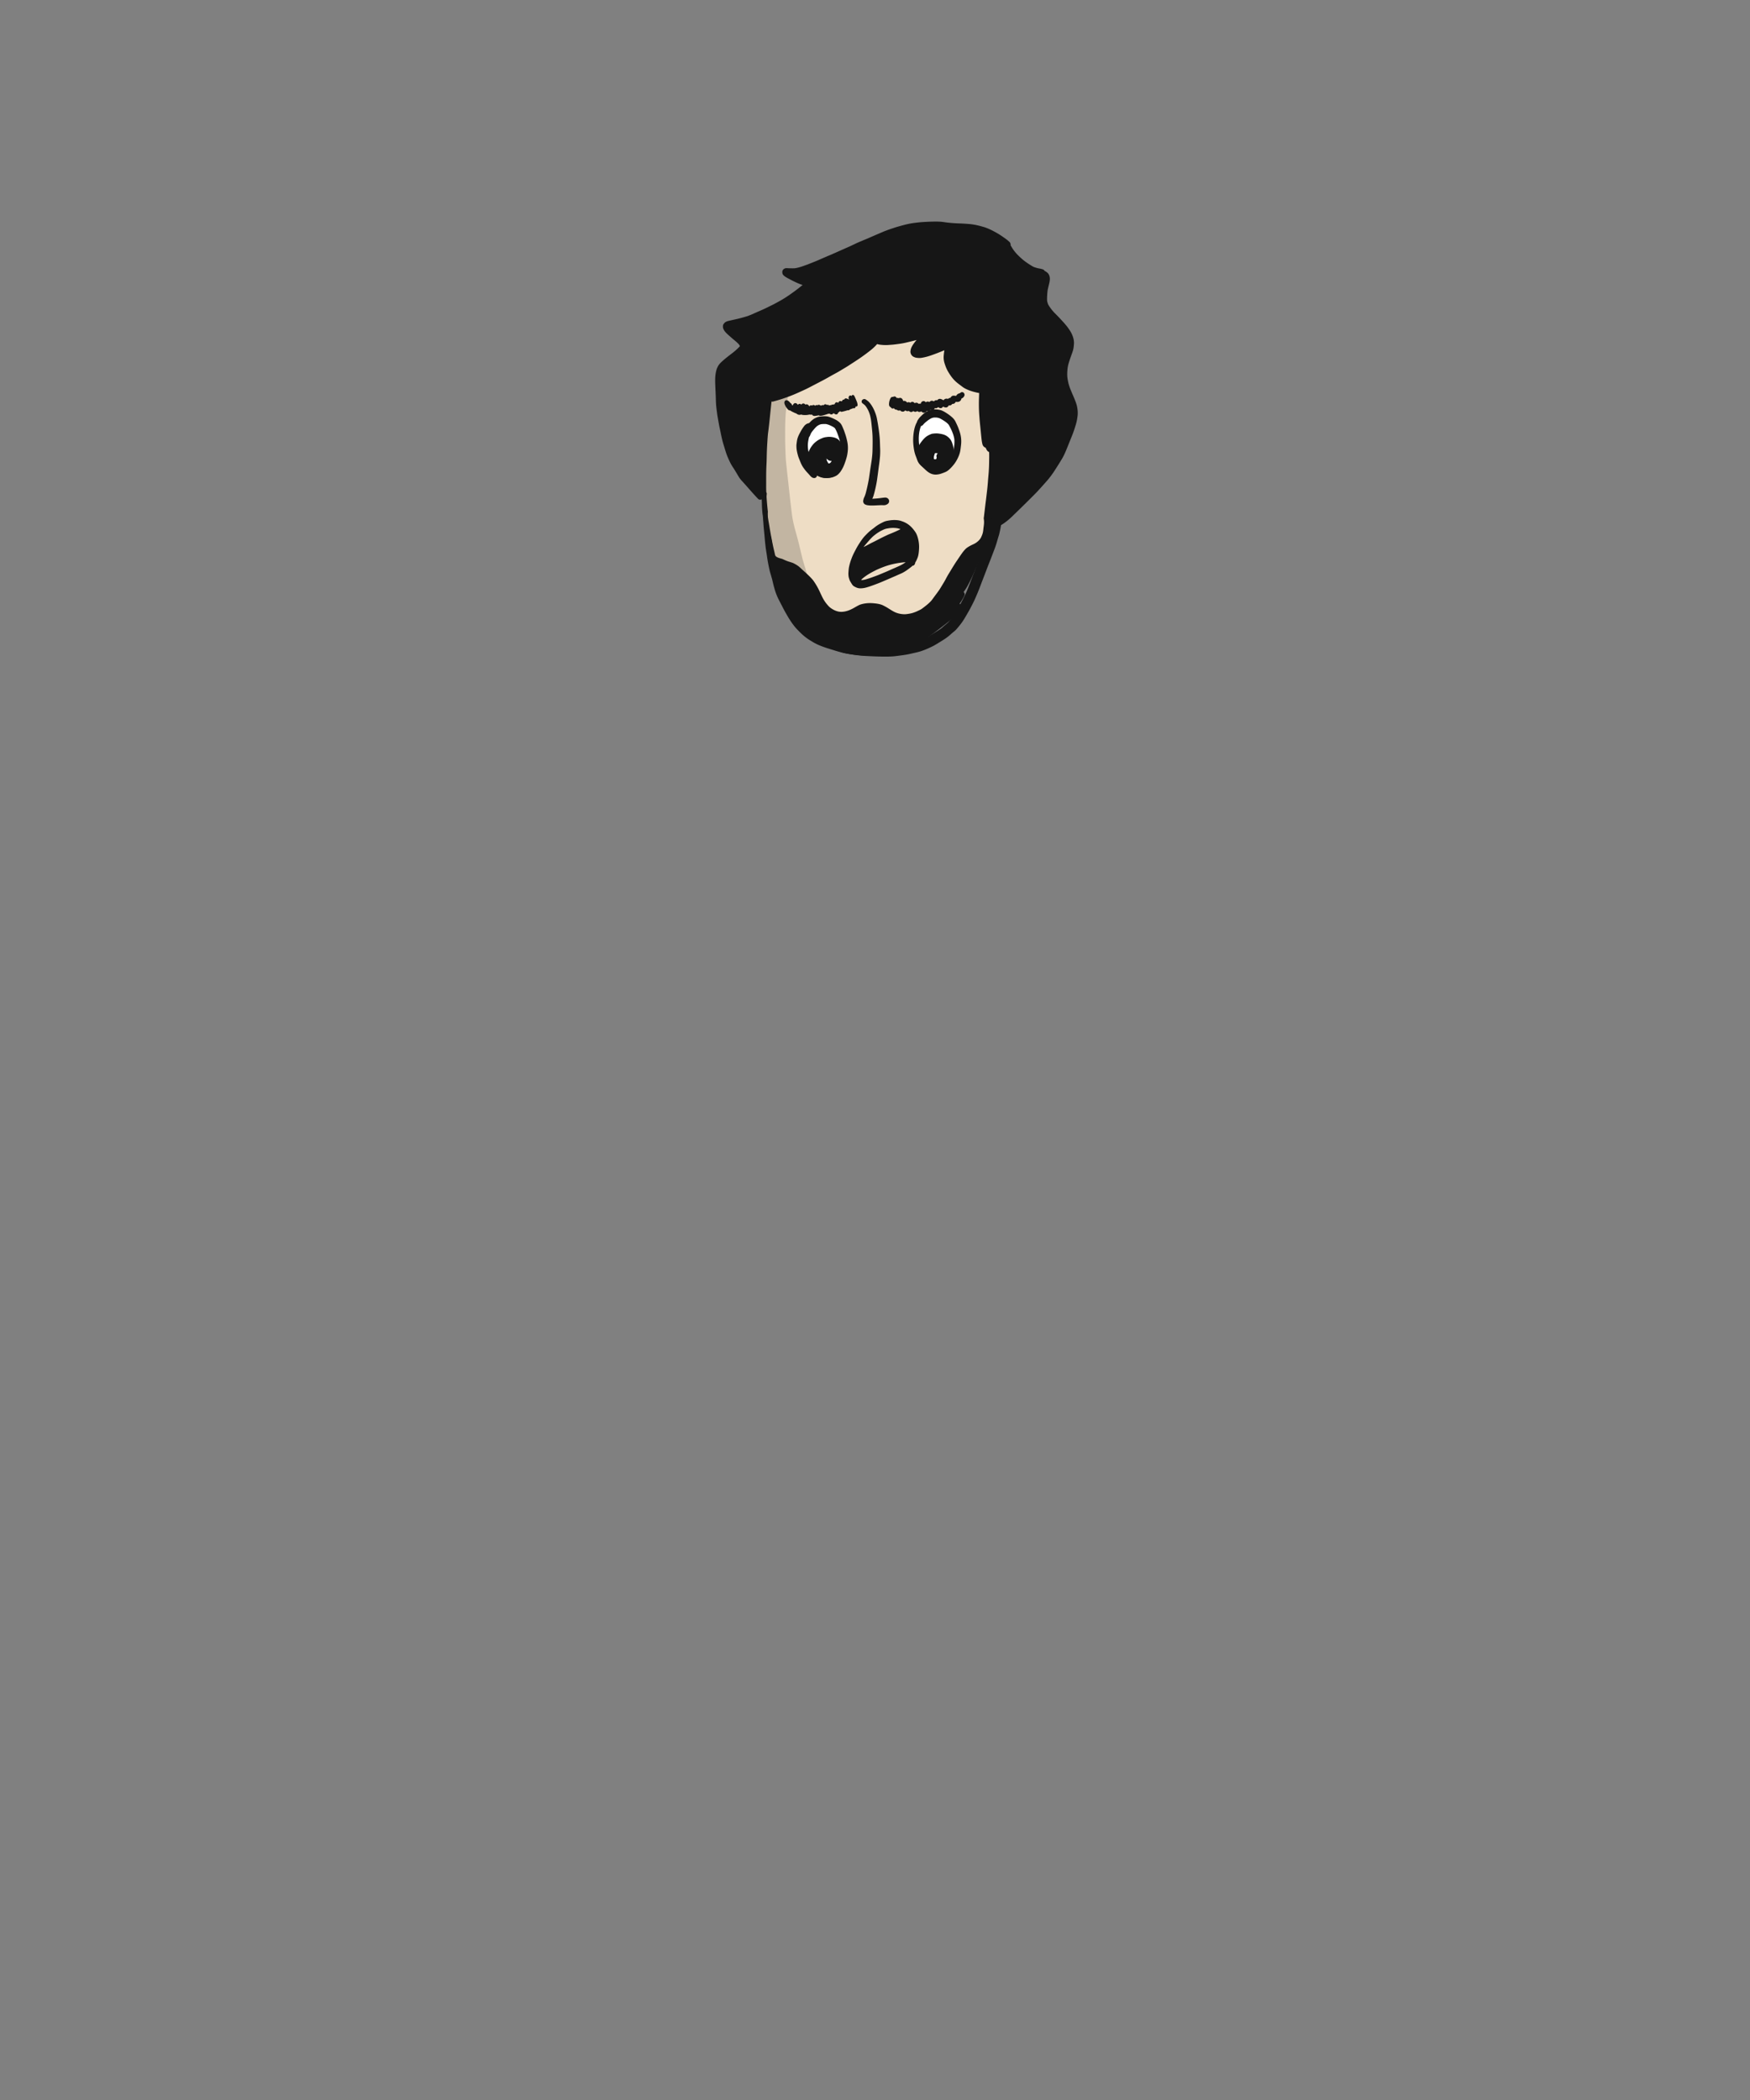 <svg width="500" height="600" xmlns="http://www.w3.org/2000/svg"><rect width="100%" height="100%" fill="#808080" stroke="none"/><g fill="none" fill-rule="evenodd"><path d="M253.477 94.276c10.585-1.32 21.483 2.383 32.695 11.112 1.636 14.609 1.764 26.466.386 35.571-2.068 13.658-17.776 47.39-38.632 44.815-16.151-1.995-27.957-23.108-28.866-29.554-.872-6.19-.872-20.343 0-42.459 12.36-11.669 23.832-18.164 34.417-19.485z" fill="#EEDDC5"/><ellipse fill="#FFF" cx="267.5" cy="126" rx="6.5" ry="8"/><ellipse fill="#FFF" cx="235.5" cy="128" rx="6.5" ry="8"/><g fill="#161616"><path d="M223.97 104.35a2.665 2.665 0 00-.717.907c-.18.355-.365.708-.519 1.074-.188.451-.38.904-.548 1.365-.358.972-.703 1.947-1.045 2.923a34.564 34.564 0 00-.677 2.172c-.877.107-1.35 1.576-1.48 2.298-.197 1.09-.305 2.198-.438 3.297a102.23 102.23 0 00-.381 3.645c-.143 1.716-.244 3.416-.235 5.139.002.51.013 1.022.029 1.534-.039.749-.071 1.498-.105 2.245-.08 1.851-.141 3.71-.11 5.563.025 1.328.049 2.656.071 3.984.017.922.12 1.85.186 2.771.16 2.334.35 4.665.55 6.997.027.595.063 1.191.113 1.788.095 1.135.2 2.258.343 3.387.267 2.105.615 4.198.96 6.291.131.802.275 1.602.406 2.403l.22 1.348.081.507c.032.195.066.388.11.579.178.803.301 1.142.693 1.846a1.38 1.38 0 001.084.701 1.379 1.379 0 001.082-.7c.158-.307.315-.614.465-.923.146-.414.248-.838.304-1.271.105-.7.125-1.386.069-2.086a30.478 30.478 0 00-.038-.428l.04-.023.027-.022c.354 1.145.727 2.28 1.108 3.416.198.586.425 1.163.636 1.744.162.442.345.874.534 1.303.226.515.51 1.321.826 1.708.438.537.798 1.035 1.564 1.055.98.024 1.563-1.126 1.844-1.859.66-1.704.535-3.646 0-5.358-.3-.963-.539-1.947-.825-2.916-.286-.964-.575-1.927-.857-2.892-.308-1.233-.599-2.47-.892-3.706-.404-1.71-.88-3.405-1.353-5.098-.333-1.333-.65-2.67-.82-4.037-.233-1.87-.456-3.74-.66-5.614-.369-3.414-.778-6.822-1.107-10.24-.103-2.238-.187-4.474-.183-6.715.004-1.265.002-2.527.038-3.792.03-1.006.09-2.003.164-3.004.2-1.528.418-3.052.651-4.575.132-.86.265-1.72.392-2.579.079-.536.16-1.072.23-1.609.11-.843.2-1.77.052-2.617-.107-.609-.357-1.642-.993-1.926a.816.816 0 00-.444-.142.822.822 0 00-.445.142" opacity=".2"/><path d="M272.22 113.726a.33.33 0 00.044-.007l-.046.007h.002zm2.469.148l.03-.014-.03.014zm-2.967 1.476l-.011-.002.011.002zm-11.925.586l-.02-.018a.32.32 0 00.02.018zm3.757 1.87a2.236 2.236 0 01-.34-.287.757.757 0 01-.267.143.93.93 0 01-.478.01 1.056 1.056 0 01-.381-.232c-.217.186-.517.274-.785.195a1.003 1.003 0 01-.353-.2 1.023 1.023 0 01-.215.167c-.21.117-.439.156-.664.071l-.195-.086a6.066 6.066 0 01-.222-.19.725.725 0 01-.408.087l-.223-.031-.241-.11a12.773 12.773 0 01-.126-.104l-.04.053a3.81 3.81 0 01-.233.189c-.194.15-.513.158-.738.091a.964.964 0 01-.475-.342.951.951 0 01-.369.075.781.781 0 01-.59-.265.707.707 0 01-.31-.014.806.806 0 01-.5-.427c-.206.197-.556.15-.743-.048a.851.851 0 01-.155-.19l-.011-.03c-.208-.05-.36-.22-.433-.441-.085-.255-.062-.531-.03-.796a3.832 3.832 0 01.417-1.34c.147-.264.454-.417.73-.342a.615.615 0 01.72-.04c.1.062.18.147.239.254.025.033.05.067.072.1.01 0 .018-.002.028-.004a.709.709 0 01.537.06.765.765 0 01.603-.077c.217.063.36.206.484.398.098.15.16.317.215.488a.906.906 0 01.068-.023c.227-.068.432-.018.637.09.17.088.306.22.425.37l.006-.003c.168-.104.415-.159.603-.084.103.042.204.079.295.138.232-.267.628-.35.93-.152.12.079.222.173.313.277a.812.812 0 01.462-.143c.247 0 .468.137.65.304.012.01.023.022.034.033a.771.771 0 01.386-.069.916.916 0 01.186.03c.007-.04.015-.08.025-.12.133-.515.747-.827 1.185-.515.092.065.18.134.267.206a.794.794 0 01.11-.083c.197-.124.397-.13.616-.087.11.022.21.064.303.119a.788.788 0 01.645-.38c.22-.008.425.086.621.185a.88.88 0 01.484-.328.83.83 0 01.464.014.84.84 0 01.679-.411c.266-.016.51.09.747.207.127.063.25.13.375.198a.943.943 0 01.572-.427c.238-.06.478-.034.71.033a.935.935 0 01.417-.263c.094-.02.184-.033.274-.04a.854.854 0 01.164-.255c.075-.103.172-.173.272-.244.208-.147.476-.128.711-.11.16.011.324.036.488.056a1.224 1.224 0 01.579-.606c.172-.08.348-.132.523-.197a1.33 1.33 0 00.066-.04l.012-.014a.68.68 0 01.857-.118.794.794 0 01.253 1.035c-.118.203-.247.392-.443.52-.111.074-.234.127-.356.18a1.11 1.11 0 01-.163.45c-.14.208-.296.35-.527.438a1.489 1.489 0 01-.51.08 3.32 3.32 0 01-.447-.033.84.84 0 01-.182.31.95.95 0 01-.783.28.945.945 0 01-1.027.428.885.885 0 01-.357.461c-.134.08-.272.142-.428.136a1.365 1.365 0 01-.348-.052 2.645 2.645 0 01-.486-.208l-.01.022c-.08.19-.309.351-.485.403-.341.101-.626-.086-.9-.269a.79.79 0 01-.202.184.94.94 0 01-.456.13.792.792 0 01-.274-.053.906.906 0 01-.185.326.974.974 0 01-.393.25.992.992 0 01-.71-.06.902.902 0 01-.453.33.917.917 0 01-.577-.03l-.04.089c-.14.284-.458.439-.764.439a.79.79 0 01-.428-.12zm-12.541 4.529l.007.05-.033-.23.026.18m-2.871-4.918l.041.088-.041-.088m-1.73-3.193a.68.68 0 00-.223.497c0 .166.073.389.223.496.292.21.574.428.814.686.366.46.654.96.9 1.48.231.538.439 1.098.553 1.667.047.242.096.482.145.724l.101.698a144.556 144.556 0 01.286 2.79c.088.913.109 1.83.112 2.745.001.944-.013 1.888-.037 2.832-.023.884-.119 1.76-.235 2.637-.15 1.003-.312 2.003-.459 3.007l.043-.288a204.155 204.155 0 00-.153 1.057c-.07.469-.137.938-.204 1.406a47.44 47.44 0 01-.91 4.198 7.949 7.949 0 01-.398 1.126 3.09 3.09 0 00-.215.525c-.021.071-.037.145-.053.216-.034.148-.077.333-.077.476-.002.376.192.745.558.934.34.176.701.229 1.085.264.552.052 1.103.041 1.656.016.578-.026 1.155-.057 1.734-.075.264-.007.529.005.793.009.193.001.4-.013.582-.072.298-.095.431-.18.676-.36a.975.975 0 00.176-1.256c-.244-.384-.716-.564-1.179-.491-.397.03-.79.087-1.185.141-.368.043-.738.086-1.108.116-.397.031-.794.066-1.19.081.148-.3.273-.61.367-.924.27-.91.492-1.828.684-2.754a28 28 0 00.276-1.483c.085-.566.157-1.132.235-1.698.123-.887.224-1.777.349-2.666a39.26 39.26 0 00.302-2.673c.033-.457.046-.908.05-1.366.004-.448-.026-.9-.04-1.349-.025-.822-.044-1.646-.106-2.466a42.464 42.464 0 00-.327-2.792 49.817 49.817 0 00-.496-2.892c-.144-.694-.387-1.382-.663-2.038a9.954 9.954 0 00-.996-1.824 6.54 6.54 0 00-.63-.766c-.212-.226-.486-.408-.74-.591-.168-.12-.317-.205-.539-.205a.799.799 0 00-.537.205m16.456 14.573c.07.1.156.188.254.26a2.33 2.33 0 01-.062-.321l-.192.061"/><path d="M253.994 98.555c.153-.014.307-.024.461-.035.304-.02.682-.046 1.038-.09l.053-.009c1.061-.127 2.156-.258 3.216-.507l.039-.01c.888-.209 1.994-.47 3.038-.745l.045-.012a9.042 9.042 0 00-.546.665c-.395.518-.768 1.035-1.01 1.66-.117.294-.178.605-.203 1.009-.01.132.036.346.085.5.062.21.165.394.333.593.24.286.55.409.88.54.182.073.388.098.584.123l.096.011c.205.025.409.039.619.039.394-.003.759-.076 1.111-.147l.092-.02c.298-.058.626-.137 1.03-.248a19.32 19.32 0 001.209-.386 60.203 60.203 0 001.74-.64c.644-.25 1.282-.508 1.919-.77a21.26 21.26 0 00-.186 1.47 5.63 5.63 0 00.207 2.143c.181.594.357 1.084.555 1.54.283.652.658 1.257 1.022 1.813.442.671.899 1.239 1.399 1.733.443.44.948.832 1.429 1.19l.755.568c.527.398 1.096.666 1.786.948.744.301 1.53.503 2.133.644.275.065.552.123.831.17-.007.258-.016.523-.025.787l-.004.157-.012.361-.005.138-.004.129a48.772 48.772 0 00.01 3.494c.02.507.057 1.018.094 1.512l.027.354c.055.822.141 1.656.225 2.464.046.432.09.858.13 1.283.057.594.116 1.19.179 1.784l.015.148c.068.672.141 1.367.318 2.04.118.455.476.838.938 1 .042.11.088.226.14.339.145.32.408.732.823.868l.002.128.008.134c.027.716.013 1.444 0 2.15v.05l-.008.426a51.553 51.553 0 01-.11 2.753c-.034.453-.072.907-.112 1.36l-.018.203c-.033.386-.067.771-.093 1.159-.114 1.62-.317 3.26-.511 4.847l-.061.507a188.55 188.55 0 00-.355 2.904c-.076.65-.152 1.3-.23 1.948l-.057.337c.043.25.067.505.085.755.048.656-.045 1.302-.139 1.95-.049.452-.084.915-.18 1.356-.092.43-.259.83-.433 1.232-.303.698-.839 1.234-1.45 1.67-.48.343-1.04.557-1.564.822a9.203 9.203 0 00-1.236.76c-.377.33-.699.705-1.013 1.097-.597.801-1.142 1.639-1.705 2.464-.605.88-1.157 1.791-1.709 2.703-.308.51-.628 1.016-.928 1.532-.288.494-.544 1.005-.822 1.505-.282.51-.597 1.004-.897 1.502-.28.465-.555.93-.87 1.372-.465.653-.948 1.291-1.426 1.937-.289.39-.566.815-.911 1.16-.268.27-.543.532-.832.778-.387.332-.794.639-1.198.95-.27.209-.538.417-.842.573-.713.367-1.455.716-2.223.945a7.66 7.66 0 01-1.022.233c-.487.074-.98.162-1.474.141-.965-.04-1.902-.247-2.769-.68-.57-.286-1.101-.638-1.641-.975a15.917 15.917 0 00-1.746-.963 6.124 6.124 0 00-.762-.25 10.69 10.69 0 00-.973-.184c-.476-.057-.95-.103-1.43-.124a9.996 9.996 0 00-1.65.075c-.575.086-1.131.203-1.677.407-.529.244-1.027.533-1.533.824-1.142.654-2.37 1.174-3.707 1.184-.77.006-1.5-.214-2.179-.57-.504-.264-1-.584-1.398-.993a10.545 10.545 0 01-1.311-1.667c-.417-.649-.728-1.351-1.056-2.047-.316-.679-.633-1.357-1.006-2.007a20.227 20.227 0 00-1.133-1.758c-.65-.769-1.37-1.465-2.112-2.143-.353-.323-.713-.634-1.062-.959-.303-.283-.6-.568-.916-.833-.27-.194-.54-.39-.83-.553a15.8 15.8 0 00-.808-.426c-.432-.16-.868-.285-1.308-.427-.59-.19-1.145-.455-1.705-.71-.81-.267-1.713-.355-2.21-1.162-.266-.431-.35-.966-.436-1.46-.176-1.022-.323-2.047-.526-3.065-.21-1.06-.509-2.1-.718-3.161a24.477 24.477 0 01-.305-2.09c-.053-.474-.036-.949-.02-1.425.011-.364.012-.733.054-1.096a89.052 89.052 0 01-.448-5.442 38.766 38.766 0 01-.04-2.282l.001-.684c-.003-.947-.002-1.894.01-2.843.011-.931.051-1.864.094-2.736.026-.555.037-1.11.048-1.668l.006-.277c.006-.279.014-.556.022-.834.03-.989.076-1.964.137-2.9l.033-.527.006-.105c.046-.707.092-1.436.171-2.155.21-1.516.368-3.031.52-4.496l.008-.08.012-.114.037-.364c.139-1.348.279-2.696.432-4.044.068.03.152.043.24.043a.9.9 0 00.233-.031 45.864 45.864 0 005.275-1.737c.755-.298 1.56-.646 2.535-1.095l.083-.037c.756-.344 1.615-.733 2.412-1.15l3.73-1.942a65.101 65.101 0 002.025-1.114c.342-.195.684-.388 1.026-.578.173-.094.347-.189.52-.281.412-.224.812-.44 1.195-.668l.973-.583.972-.583c.363-.215.723-.449 1.073-.677l.06-.04.221-.142.354-.23c.33-.21.656-.425.982-.639l.197-.129.41-.27a51.756 51.756 0 002.974-2.121c.49-.375 1.013-.78 1.506-1.215a13.97 13.97 0 001.105-1.114l.031-.036.035-.038c.485.165 1.011.216 1.598.261.277.02.562.033.847.033.29 0 .605-.014.937-.04m12.896-35.243a60.189 60.189 0 00-3.539.154c-.477.033-.967.09-1.398.141l-.154.018c-.613.072-1.338.166-2.077.318-1.084.221-2.167.528-3.214.825l-.078.02a26.16 26.16 0 00-1.13.358l-.426.14c-.451.145-.923.31-1.443.503-.797.295-1.596.64-2.367.972l-.502.216c-.067.03-.133.058-.202.086l-.036.015c-.464.198-.916.398-1.369.595l-.138.061-.956.42c-.92.376-1.834.762-2.75 1.15a12.46 12.46 0 00-.636.297c-.169.08-.302.146-.44.21l-.404.19c-.31.148-.619.293-.931.434-.481.215-.965.427-1.448.64l-.187.081-.986.435-.66.295c-.614.277-1.23.553-1.849.819l-.043.015-.032.028-.001-.002-.049.019.003-.001-.075.023-.419.18.058-.02-.248.1-.12.048a4.333 4.333 0 00-.285.122l-.15.065-.035.016-.034.025-.002-.002c-.715.296-1.416.603-2.116.91l-.645.283c-.812.327-1.623.652-2.435.974-.265.106-.536.2-.808.296l-.079.029c-.152.052-.304.108-.457.163-.888.322-1.681.538-2.424.657a8.29 8.29 0 01-.743.03c-.202 0-.404-.006-.606-.01l-.075-.002-.167-.004-.168-.004-.168-.005-.2-.01a4.82 4.82 0 00-.318-.014 1.2 1.2 0 00-.406.058c-.317.111-.528.275-.667.517-.174.298-.158.593-.111.866.093.575.704.943 1.107 1.187.17.104.345.2.52.294l.206.11c.496.272 1.022.543 1.66.851.693.34 1.32.607 1.916.814.123.043.247.082.37.12l-.424.332c-.28.224-.56.448-.842.67-1.586 1.212-3.484 2.6-5.54 3.71-.173.093-.345.19-.518.285l-.075.04c-.32.177-.651.36-.985.525l-1.89.936a50.54 50.54 0 01-2.117.961 154.721 154.721 0 00-2.052.91c-.452.19-.92.386-1.399.543-.527.172-1.071.32-1.597.464l-.142.038c-.762.206-1.558.383-2.26.537l-.19.043-.616.139-.143.031c-.44.1-.893.202-1.28.45-.205.132-.334.303-.471.484l-.064.084c-.146.193-.164.472-.17.718-.01.299.103.64.342 1.044.158.27.375.51.584.736.186.198.386.38.61.581l.288.256c.256.228.512.456.772.682.178.156.361.307.544.457l.06.05c.176.146.354.292.526.445.286.25.586.519.847.826.085.12.164.24.235.371.012.04.023.08.033.123l-.048.08c-.24.278-.525.541-.777.774l-.095.088c-.302.285-.611.542-.982.842l-.414.319-.413.317-.043.032-.024.033-.002-.004-.071.047-.043.037c-.002.002-.033.027-.032.029-.677.518-1.55 1.206-2.339 1.948a7.14 7.14 0 00-.566.6c-.324.39-.523.799-.739 1.33-.069.165-.113.344-.158.516l-.03.133a8.704 8.704 0 00-.193 1.085c-.13 1.015-.092 2.06-.055 3.07l.01.24c.017.455.038.907.06 1.359.031.668.062 1.335.08 2 .017.688.04 1.255.076 1.777.044.652.125 1.294.207 1.89l.048.369c.053.425.108.84.18 1.243l.305 1.73c.122.706.268 1.406.434 2.18.084.394.167.786.246 1.179.105.531.235 1.103.396 1.752.105.425.235.855.361 1.271l.021.068.12.397c.17.566.343 1.129.524 1.69.171.532.381 1.076.664 1.712.272.622.523 1.137.787 1.62.158.291.344.574.523.848l.046.07c.1.15.198.302.292.455.314.509.626 1.018.928 1.534.289.496.615 1.058 1.034 1.543.207.238.42.47.631.703l.069.074c.133.147.268.294.4.442.429.48.854.963 1.28 1.447a89.32 89.32 0 002.509 2.763.818.818 0 00.59.246.85.85 0 00.447-.126c.006.249.02.502.037.756l.003.047.046.717c.044.755.11 1.743.228 2.697.07.568.137 1.137.202 1.705l.008.067a115.7 115.7 0 00.525 4.051l.028.187c.124.827.253 1.682.418 2.522.164.85.451 1.658.78 2.554.332.901.67 1.799 1.016 2.694.124.324.246.647.368.972.2.542.4 1.074.616 1.603.311.765.609 1.535.905 2.303l.1.255c.17.437.373.952.6 1.458.191.433.42.852.638 1.242.159.29.35.569.535.838l.2.293c.237.353.458.721.683 1.097l.119.198c.138.232.274.464.41.696l.093.159c.283.484.574.986.882 1.472.802 1.266 1.697 2.5 2.562 3.692.229.314.447.615.665.918.516.718 1.12 1.546 1.776 2.303.341.394.633.703.917.971.277.26.563.515.987.88.268.228.534.462.799.695 1.117.982 2.27 1.992 3.598 2.704.4.217.81.418 1.216.599.282.127.57.236.837.337.209.076.426.155.643.21.862.212 1.764.356 2.56.485l.123.02c1.923.31 3.896.344 5.804.375l.15.003c.107.002.214.002.322.002.966 0 1.852-.072 2.713-.216a20.381 20.381 0 002.59-.61c.813-.251 1.575-.636 2.313-1.01l.467-.234.482-.235c.625-.304 1.271-.62 1.88-.987.782-.47 1.473-1.077 2.141-1.664a30.033 30.033 0 011.513-1.226l.08-.06.157-.122c1.23-.952 2.826-2.231 4.265-3.678.483-.488.954-1.007 1.41-1.507l.413-.455c.512-.563.9-1.046 1.223-1.52l.116-.172c.281-.415.534-.79.807-1.15l.24-.323c.164-.202.33-.401.493-.6l.154-.186c.997-1.207 2.028-2.456 2.823-3.84a35.8 35.8 0 001.104-2.131l.16-.33c.279-.564.539-1.165.768-1.695.125-.29.252-.581.38-.869.762-1.7 1.519-3.4 2.27-5.105.466-1.06.817-1.941 1.103-2.772.27-.792.524-1.643.776-2.602l.302-1.154c.096.03.235.045.382.045.175 0 .33-.023.44-.062.18-.064.379-.144.6-.245l.078-.035.242-.112c.45-.202.97-.442 1.432-.742.924-.59 1.83-1.31 2.696-2.138a399.245 399.245 0 005.033-4.926l.281-.278.037-.038c.749-.744 1.524-1.512 2.253-2.301.845-.917 1.679-1.856 2.453-2.734a25.757 25.757 0 002.226-2.977c.757-1.167 1.425-2.23 2.041-3.25.664-1.093 1.15-2.297 1.58-3.358.151-.373.3-.747.449-1.121l.09-.225c.246-.614.49-1.228.743-1.838.469-1.121.838-2.305 1.177-3.419.21-.696.357-1.44.473-2.416.096-.813.043-1.686-.156-2.668-.13-.626-.361-1.242-.59-1.818a38.394 38.394 0 00-.58-1.389l-.147-.338.017.07-.029-.087a.309.309 0 00-.014-.036l-.057-.14c-.281-.66-.562-1.32-.786-1.983-.232-.682-.403-1.422-.552-2.4a9.804 9.804 0 01-.064-1.412c.015-.445.052-.927.118-1.518a9.759 9.759 0 01.34-1.467c.167-.545.351-1.102.545-1.655l.173-.483c.152-.416.303-.839.437-1.258.207-.662.267-1.37.305-1.983.057-.91-.165-1.875-.675-2.954-.207-.443-.487-.856-.758-1.256l-.032-.046c-.648-.96-1.447-1.823-2.22-2.657l-.03-.033-.118-.128a49.057 49.057 0 00-1.512-1.566 13.19 13.19 0 01-1.141-1.294l-.06-.08c-.303-.413-.614-.833-.84-1.295a6.056 6.056 0 01-.278-.955c-.041-.548-.011-1.108.014-1.603.02-.404.055-.838.113-1.324.061-.36.144-.719.226-1.066l.017-.068.025-.104c.03-.132.063-.262.095-.392l.014-.06c.077-.317.157-.643.21-.966.065-.427.092-.78.026-1.21a2.634 2.634 0 00-.297-.824c-.174-.331-.497-.57-.761-.74a4.153 4.153 0 00-.388-.22 1 1 0 00-.582-.459l-.064-.02c-.197-.059-.399-.122-.615-.16l-.17-.032-.098-.018c-.14-.027-.282-.052-.422-.085l-.149-.035c-.085-.024-.17-.046-.256-.069a11.112 11.112 0 01-.823-.271l-.084-.05-.072-.041c-.131-.075-.263-.15-.393-.226a22.775 22.775 0 01-2.305-1.577 23.653 23.653 0 01-1.47-1.333 17.62 17.62 0 01-.412-.408c-.24-.268-.47-.54-.7-.83a14.292 14.292 0 01-.51-.703l-.072-.108-.071-.107a7.453 7.453 0 00-.368-.616.93.93 0 00-.082-.138c.04-.406-.096-.786-.363-1.016a7.998 7.998 0 01-.257-.227l-.185-.166a5.805 5.805 0 00-.344-.273l-.194-.147c-.174-.135-.358-.26-.54-.386l-.169-.117-.064-.044c-.42-.29-.897-.62-1.386-.915a28.494 28.494 0 00-1.4-.783l-.154-.08a15.657 15.657 0 00-2.225-.977c-.248-.089-.506-.16-.756-.23l-.31-.086a25.127 25.127 0 00-1.635-.396 17.64 17.64 0 00-1.971-.274 49.643 49.643 0 00-2.707-.16l-.677-.027a38.02 38.02 0 01-3.148-.27l-.208-.03a16.237 16.237 0 00-1.482-.174c-.35-.019-.734-.03-1.173-.03-.172 0-.343.002-.516.004"/><path d="M236.347 118.303l.016-.003-.016.003m7.456-1.696a10.47 10.47 0 01-.441.181c-.187.071-.374.14-.561.205l-.002.004a.527.527 0 01-.581.211l-.022-.006a13.75 13.75 0 01-1.68.448c-.088.017-.163.023-.255-.028a.398.398 0 01-.108-.093 5.525 5.525 0 01-.296.025.656.656 0 01-.164.202.609.609 0 01-.195.098c-.056.37-.386.625-.732.528a1.058 1.058 0 01-.233-.085.973.973 0 01-.232-.198.577.577 0 01-.265.028c-.143.216-.406.338-.649.255a1.178 1.178 0 01-.414-.215c-.037.012-.073.02-.112.03-.055.012-.112.026-.169.037-.11.024-.22.045-.33.066l.017-.003-.031.006h-.005.004c-.09.08-.214.102-.325.131-.1.027-.2.058-.3.089-.206.062-.412.124-.622.175-.13.031-.265.052-.397.075-.243.045-.54.06-.773-.11a10.848 10.848 0 01-.884.152c-.28.033-.622.062-.878-.165a.873.873 0 01-.164-.2c-.128.018-.257.03-.389.03a1.07 1.07 0 01-.32-.04l-.217.043a5.062 5.062 0 01-.55.084c-.163.016-.327.015-.491.018-.2.001-.398-.001-.6-.025a1.843 1.843 0 01-.357-.068c-.055-.017-.108-.039-.162-.057l-.094.031a1.253 1.253 0 01-.717.008 1.3 1.3 0 01-.549-.319 5.607 5.607 0 01-.724-.295c-.13-.06-.26-.12-.389-.182-.139-.065-.275-.15-.41-.224-.1-.054-.195-.125-.29-.19a.533.533 0 01-.203-.016.906.906 0 01-.367-.205 3.102 3.102 0 01-.326-.392c-.082-.111-.168-.22-.25-.33a1.78 1.78 0 01-.151-.259c-.06-.12-.123-.24-.176-.364a2.34 2.34 0 01-.152-.481c-.056-.293.042-.596.245-.756.21-.165.468-.136.71-.013.123.061.245.169.353.258.145.117.272.289.392.436l.022.027a.676.676 0 01.33.28c.05.101.087.17.112.258l.036.047c.028.03.058.057.088.084l.05.033c.056-.113.115-.225.18-.331.06-.099.139-.175.223-.246.052-.028.104-.056.156-.086a.582.582 0 01.35-.014.67.67 0 01.23.092c.136.077.22.197.322.32l.045.057a.65.65 0 01.301-.237.622.622 0 01.524.056c.065.037.12.08.171.127a.592.592 0 01.189-.203.596.596 0 01.347-.126.707.707 0 01.52.214c.04.043.077.086.11.13a.53.53 0 01.134-.07c.151-.056.375-.053.526.057.12.088.25.163.332.307.026.046.05.092.073.14l.033.053a.77.77 0 01.062-.076l.114-.12a.517.517 0 01.31-.113.61.61 0 01.32.083.86.86 0 01.078-.067c.24-.182.569-.124.79.121a.542.542 0 01.416-.204.589.589 0 01.263.054.546.546 0 01.513-.116.758.758 0 01.325.19.547.547 0 01.259.026c.16-.172.417-.189.637-.088a.571.571 0 01.054-.07l.112-.117a.521.521 0 01.304-.11.598.598 0 01.314.083c.052.03.1.067.144.11a.585.585 0 01.375-.028.673.673 0 01.336.217.569.569 0 01.515-.123.57.57 0 01.614-.137.524.524 0 01.415-.125l.002-.013a.678.678 0 01.115-.313c.079-.111.172-.152.283-.211.1-.037.205-.04.312-.011a.653.653 0 01.287.164.443.443 0 01.023-.018 2.57 2.57 0 01.023-.092.686.686 0 01.23-.309c.197-.155.454-.15.676-.019a.475.475 0 01.136-.057.787.787 0 01.024-.078.573.573 0 01.613-.382.516.516 0 01.303-.315.544.544 0 01.52.1c.138-.014.274.045.398.148.038.032.072.07.102.11a.398.398 0 01.042.007l-.004-.012c-.076-.217-.154-.483-.111-.704.044-.217.138-.39.332-.461.174-.064.37-.014.523.117.038-.136.114-.245.245-.292a.362.362 0 01.22-.002c.12.03.199.116.275.22.07.1.118.227.17.338.074.155.147.31.214.466l.222.533c.066.162.133.323.192.489.086.247.143.493.163.75.01.124-.01.24-.076.333-.073.102-.166.136-.278.153a.414.414 0 01-.197-.016l-.014.029c-.009.216-.12.406-.308.474a.462.462 0 01-.348-.02m-26.007 29.443l-.014-.103.014.103zm68.556.869a.359.359 0 00-.005-.017l.005.017zm-67.56 9.72l-.012-.091.012.091zm.027.2l-.022-.162a.654.654 0 01-.005-.038l.027.2zm-.868-15.766a40.68 40.68 0 00-.182 2.565c-.026.83-.075 1.654.037 2.48l-.01-.068.064.459c.205 1.676.244 3.365.426 5.044.092.842.156 1.687.232 2.528.078.868.167 1.733.28 2.596.073.532.16 1.06.245 1.59.085.52.145 1.041.229 1.56.161.993.36 1.981.577 2.962.225 1.017.587 1.998.841 3.007.245.972.451 1.952.745 2.91a17.23 17.23 0 001.24 2.966c.473.901.928 1.815 1.41 2.714.262.492.544.976.82 1.46.248.432.507.86.777 1.276.628.972 1.316 1.92 2.121 2.752.707.733 1.434 1.47 2.239 2.1.473.367.95.707 1.464 1.013.42.25.835.515 1.265.748 1.863 1.01 3.93 1.557 5.938 2.19.99.312 1.998.576 3.017.774 1.17.227 2.352.351 3.534.493.543.065 1.084.138 1.628.195.557.058 1.12.068 1.677.09 1.083.04 2.163.104 3.247.117 1.08.014 2.16.023 3.238-.05.522-.036 1.042-.105 1.562-.172.665-.087 1.33-.178 1.993-.278.989-.15 1.952-.398 2.927-.617a16.264 16.264 0 001.577-.414 20.517 20.517 0 001.9-.733c.478-.212.953-.429 1.421-.66.509-.25.986-.539 1.467-.836.917-.567 1.858-1.111 2.724-1.756.523-.39.999-.831 1.49-1.258.37-.321.78-.607 1.103-.976.792-.906 1.559-1.848 2.196-2.871.299-.479.579-.97.861-1.456.268-.458.536-.916.784-1.384.516-.967 1.038-1.94 1.485-2.943.492-1.1.965-2.213 1.391-3.34.41-1.08.817-2.163 1.239-3.238.388-.996.755-2 1.145-2.995.403-1.026.814-2.046 1.2-3.078.38-1.01.79-2.016 1.114-3.044.167-.531.314-1.066.474-1.599.143-.475.297-.948.416-1.43.24-.974.424-1.958.574-2.951.073-.483.152-.965.233-1.448a8.44 8.44 0 00.09-.664c.007-.095-.105-.617-.07-.5-.103-.354-.353-.71-.685-.88-.254-.133-.455-.208-.746-.208-.262 0-.542.075-.768.208-.389.227-.65.636-.744 1.07-.1.463-.171.937-.236 1.405-.07.517-.161 1.032-.252 1.546-.083.47-.19.935-.298 1.4-.12.51-.278 1.01-.429 1.51-.148.494-.281.993-.437 1.485-.17.543-.368 1.077-.564 1.612-.36.99-.73 1.978-1.112 2.96-.394 1.012-.811 2.012-1.194 3.028-.411 1.091-.84 2.177-1.25 3.269a122.972 122.972 0 01-1.31 3.368c-.27.625-.55 1.244-.853 1.855a84.067 84.067 0 01-1.13 2.194c-.349.655-.736 1.289-1.109 1.93-.205.352-.417.697-.632 1.042-.198.318-.433.617-.657.916-.413.532-.839 1.065-1.347 1.502-.265.229-.54.448-.805.678-.27.23-.53.471-.8.702-.873.633-1.806 1.182-2.724 1.749-.48.296-.957.581-1.467.824-.469.222-.94.44-1.413.653-.554.21-1.112.396-1.68.567-.555.166-1.132.265-1.694.404-1.094.27-2.202.446-3.316.606a31.8 31.8 0 01-1.269.15c-.557.051-1.114.074-1.673.093-.53.017-1.062 0-1.593-.005-.54-.004-1.08-.016-1.62-.032-.559-.017-1.117-.05-1.676-.078-.504-.025-1.01-.033-1.514-.07-.553-.038-1.1-.1-1.651-.171-.533-.067-1.068-.124-1.6-.19a29.598 29.598 0 01-2.228-.39 28.1 28.1 0 01-2.278-.612c-1.447-.456-2.91-.863-4.316-1.434-.22-.096-.44-.193-.653-.303-.317-.163-.622-.349-.929-.531-.552-.328-1.103-.648-1.623-1.025-.479-.39-.926-.821-1.376-1.245a17.297 17.297 0 01-1.402-1.485 23.505 23.505 0 01-1.233-1.795c-.445-.73-.866-1.474-1.292-2.216-.407-.707-.758-1.446-1.148-2.162-.35-.645-.717-1.283-1.016-1.955a23.31 23.31 0 01-.854-2.61c-.277-1.016-.637-2.012-.99-3.003a34.507 34.507 0 01-.87-2.91c-.119-.462-.246-.924-.355-1.39-.124-.529-.235-1.063-.36-1.594a55.012 55.012 0 01-.627-2.947c-.085-.49-.193-.978-.283-1.468-.097-.525-.185-1.052-.28-1.576-.091-.51-.164-1.023-.254-1.533-.087-.495-.175-.989-.25-1.484-.083-.56-.155-1.122-.25-1.682-.076-.446-.194-.883-.266-1.33-.127-1.41-.018-2.837.113-4.242.028-.306-.279-.564-.563-.564-.329 0-.535.258-.564.564z"/><path d="M274.539 168.993a.877.877 0 00-.47.312c-.208.228-.386.486-.572.732l-.377.493c-.213.265-.424.53-.641.794-.283.341-.556.696-.852 1.027-.58.648-1.164 1.292-1.757 1.929-.663.465-1.331.928-1.976 1.416-.822.626-1.663 1.232-2.463 1.885l-1.435 1.17c-.196.16-.391.32-.592.475-.268.207-.48.426-.682.698-.112.15-.236.332-.27.515l-.004.022c-.393.253-.79.5-1.195.735-.224.13-.446.265-.673.389l-.08.044a1.366 1.366 0 00-.408.045c-.356.098-.598.315-.8.607-.132.187-.21.394-.29.605-.126.335-.035.77.143 1.067.181.306.49.544.839.635.288.075.563.105.857.025.18-.05.378-.13.54-.209l.288-.147c.193-.098.38-.217.565-.33.445-.27.89-.544 1.332-.817a39.547 39.547 0 002.31-1.568c1.67-1.2 3.292-2.458 4.904-3.733.466-.371.933-.736 1.383-1.123.328-.283.658-.565.986-.85.528-.455 1.045-.935 1.407-1.535a1.387 1.387 0 00-.399-1.834c.211-.283.417-.57.597-.873.3-.505.643-1.011.833-1.57.12-.355-.076-.766-.392-.948a.862.862 0 00-.656-.083m-46.263 3.62l-.02-.045.02.045m-.12-.271l.018.043a.07.07 0 01.004.01l-.023-.053m-.031-.074l.036.084-.036-.084m-3.304-10.154a.594.594 0 00-.351.258c-.087.144-.081.276-.059.432a3.655 3.655 0 00.02.148v-.004c.054.394.104.788.164 1.18.073.49.177.974.275 1.458.093.46.192.92.297 1.379l-.092-.168c-.15-.264-.45-.424-.759-.445-.06-.077-.122-.153-.184-.229-.211-.256-.472-.457-.743-.651-.243-.175-.547-.253-.845-.265a1.07 1.07 0 00-.48.132.774.774 0 00-.365.453c-.141.46.142.885.383 1.263.954 1.504 2.01 2.947 3.052 4.393.144.2.29.4.436.598l.05.085.794 1.336c.109.184.215.374.324.56l.205.387c.151.285.31.568.474.848.243.414.484.829.804 1.197a.679.679 0 00.253.177l.78 1.055c.152.205.325.398.49.594.158.193.32.384.48.579.167.202.357.39.535.582.178.193.363.394.57.567.372.371.864.886 1.446.673.23-.083.414-.189.542-.399.129-.21.14-.432.091-.666a.842.842 0 00-.009-.034.942.942 0 00-.03-.361c-.07-.157-.137-.315-.216-.468-.093-.179-.262-.34-.399-.493-.13-.144-.266-.283-.402-.425-.187-.196-.374-.393-.565-.588-.17-.176-.34-.354-.52-.523-.09-.083-.176-.17-.27-.25a15.899 15.899 0 00-.19-.157 1.515 1.515 0 00-.41-.25 24.286 24.286 0 01-1.018-1.437l-.069-.129c-.092-.167-.181-.336-.273-.504l-.696-1.272-.064-.117-.006-.01-.09-.206-.003-.007.04.09-.045-.1a72.12 72.12 0 01-.814-2.075 26.355 26.355 0 01-.714-2.27 43.23 43.23 0 01-.518-2.166c-.169-.774-.33-1.55-.443-2.332l.003.02c-.048-.35-.094-.7-.144-1.051-.02-.134-.153-.27-.27-.335a.62.62 0 00-.452-.057m42.943-42.792c.241.045.477.103.707.187.682.342 1.345.758 1.955 1.219.222.185.429.383.617.604.197.314.358.658.534.987.129.242.24.497.357.746l.245.62a8.41 8.41 0 01.486 1.759c.083.869-.003 1.728-.113 2.59a7.155 7.155 0 01-.345 1.443 9.958 9.958 0 01-1.04 1.895 10.833 10.833 0 01-1.404 1.485 3.353 3.353 0 01-.42.246c-.54.215-1.093.404-1.662.51-.16.015-.317.02-.478.009a3.301 3.301 0 01-.46-.129 3.91 3.91 0 01-.521-.32 18.92 18.92 0 01-.769-.66c-.459-.415-.919-.824-1.312-1.308-.357-.514-.626-1.082-.876-1.658a11.435 11.435 0 01-.652-2.564 13.518 13.518 0 01-.104-1.59c-.003-.554.041-1.103.108-1.65.096-.646.24-1.268.47-1.879l.069-.15a.899.899 0 00.1-.022c.245-.068.396-.211.543-.4l-.032.044c.25-.32.548-.585.862-.84l-.03.024.364-.292a7.26 7.26 0 011.18-.75c.193-.07.387-.126.588-.168.345-.03.688-.024 1.033.012m-1.67-2.25c-.382.066-.751.24-1.099.407a4.8 4.8 0 00-.72.448c-.255.18-.514.382-.741.596-.219.206-.439.41-.645.63-.295.31-.543.673-.76 1.041a.977.977 0 00-.129.39 4.67 4.67 0 00-.104.185c-.35.648-.57 1.389-.716 2.11a14.791 14.791 0 00-.193 4.397c.069.687.172 1.366.343 2.035.196.768.513 1.507.84 2.226.429.953 1.174 1.675 1.911 2.378.602.572 1.239 1.157 2.017 1.455.314.12.633.188.968.221.352.036.685-.01 1.034-.064.492-.073.96-.252 1.424-.425.452-.167.897-.346 1.287-.638.583-.439 1.09-.986 1.557-1.55a9.324 9.324 0 001.168-1.785c.342-.676.632-1.376.787-2.124.126-.602.186-1.228.258-1.84a9.09 9.09 0 00.027-1.844 9.036 9.036 0 00-.42-1.98c-.087-.268-.185-.533-.279-.8a14.005 14.005 0 00-.537-1.296c-.117-.245-.235-.49-.351-.737-.27-.572-.692-1.037-1.166-1.441a13.828 13.828 0 00-1.748-1.243 6.763 6.763 0 00-1.14-.58 3.95 3.95 0 00-.727-.18 6.624 6.624 0 00-1.152-.102c-.332 0-.667.054-.994.11m-27.747 16.775l-.045.06.045-.06m-6.645-10.07l-.026.062.026-.062m.923-2.014l-.007.003h.002a.04.04 0 01.005-.003m3.4-.606a5.9 5.9 0 011.046.336c.447.2.889.415 1.293.691.07.063.135.128.199.198.255.379.431.807.615 1.225.437 1.177.845 2.37 1.038 3.613.062.632.045 1.27-.026 1.903-.102.65-.286 1.273-.475 1.904-.117.397-.261.793-.416 1.177a8.5 8.5 0 01-.884 1.552 4.14 4.14 0 01-.325.337 3.803 3.803 0 01-.52.295c-.333.122-.67.205-1.019.26a6.494 6.494 0 01-1.18.011 4.932 4.932 0 01-.87-.248 5.681 5.681 0 01-.961-.56 6.523 6.523 0 01-.862-.888 9.623 9.623 0 01-1.065-1.88 11.293 11.293 0 01-.72-2.61 10.509 10.509 0 01-.083-1.186 7.902 7.902 0 01.08-1.067c.068-.46.161-.914.274-1.364.142-.129.231-.292.303-.482.047-.128.097-.255.147-.382.103-.217.225-.417.363-.613.45-.568.905-1.146 1.455-1.618a4.42 4.42 0 01.69-.41c.163-.062.327-.116.499-.153a8.097 8.097 0 011.404-.04m-1.362-2.187c-.322.02-.636.065-.943.16-.303.092-.6.23-.88.37-.284.14-.538.34-.786.534-.221.174-.42.364-.61.57-.432.466-.796.99-1.16 1.51-.367.521-.56 1.125-.736 1.73-.123.419.067.864.415 1.096l-.026.107a13.76 13.76 0 00-.332 1.94c-.06.634-.02 1.27.038 1.902.067.692.204 1.378.386 2.047.337 1.235.892 2.438 1.687 3.444.179.228.369.442.576.646.215.211.463.393.706.569.51.37 1.11.637 1.712.815.323.096.666.128 1 .157.31.025.623.02.933 0 .334-.023.67-.076.998-.145.371-.077.719-.226 1.06-.383.543-.25.966-.659 1.324-1.125a8.633 8.633 0 00.933-1.57c.173-.37.317-.751.453-1.136.074-.216.158-.432.225-.653l.219-.728c.167-.557.26-1.12.335-1.695a8.776 8.776 0 00.046-1.863c-.053-.68-.208-1.347-.37-2.007-.18-.743-.44-1.462-.69-2.181-.063-.18-.14-.353-.215-.53-.16-.383-.31-.775-.512-1.139-.311-.558-.805-.956-1.335-1.294-.243-.155-.508-.28-.765-.41a11.357 11.357 0 00-.93-.408 6.5 6.5 0 00-.8-.268c-.333-.084-.698-.102-1.041-.108h-.06c-.284 0-.572.029-.855.046"/><path d="M237.587 131.454l-.008.054.008-.054m-.62-1.744c.051.013.102.028.152.046.036.021.07.043.104.067a2.8 2.8 0 01.124.142l.022.034c.091.34.165.685.218 1.037l.014.154a6.99 6.99 0 01-.031.384 8.084 8.084 0 01-.053.325l-.046.075a2.74 2.74 0 01-.253.273 1.71 1.71 0 01-.162.104 2.42 2.42 0 01-.265.074l-.053.004-.008-.001-.021-.005a5.013 5.013 0 01-.424-.744 2.937 2.937 0 01-.121-.45c-.016-.202-.014-.4.004-.601a3.63 3.63 0 01.134-.53c.047-.108.1-.212.161-.312l.043-.05a3.279 3.279 0 01.46-.026m-.06-3.904a1.398 1.398 0 00-.3.057c-.134.034-.26.107-.386.165-.258.116-.48.31-.701.493a3.288 3.288 0 00-.494.527.624.624 0 00-.69.317c-.109.196-.191.4-.274.61a5.056 5.056 0 00-.216.665 3.42 3.42 0 00-.076.629 5.861 5.861 0 00-.172.567 6.77 6.77 0 00-.142.94c-.053.527-.001 1.06.096 1.576.05.265.132.52.236.765.052.12.113.233.18.341l.06.236c.06.25.131.492.265.71.165.273.39.474.633.662.16.126.362.21.543.296.122.06.242.11.37.154.118.039.265.053.387.067.224.027.434.031.66-.008.281-.048.551-.188.791-.35a3.024 3.024 0 001.005-1.112 4.494 4.494 0 00.36-1.054c.136-.11.262-.235.384-.361.079-.081.154-.167.23-.25a2.44 2.44 0 00.325-.418c.256-.44.342-.956.318-1.468-.028-.573-.174-1.14-.374-1.668a6.535 6.535 0 00-.687-1.339c-.28-.42-.59-.802-.94-1.154a2.216 2.216 0 00-.544-.41 1.747 1.747 0 00-.742-.199l-.105.014m30.044 6.246c-.324-.041-.694-.312-.918-.502a2.513 2.513 0 01-.33-.397 1.833 1.833 0 01-.266-1.177c-.027-.2-.016-.409.041-.615.094-.342.305-.754.602-.994.284-.23.65-.483 1.042-.535.177-.024.352-.063.53-.063l.065.001c.344.02.649.074.951.237.428.234.767.581.925 1.015.13.264.188.563.204.835.008.149.015.296.017.445.003.727-.562 1.355-1.307 1.544l-.032.014c-.355.165-.562.21-.956.25a.76.76 0 01-.083.004c-.162 0-.322-.042-.485-.062m.179-6.911c-.114.048-.22.109-.322.174a2.17 2.17 0 00-.431.061c-.287.067-.552.23-.777.398-.215.16-.393.35-.555.555-.359.454-.566.968-.756 1.496a8.935 8.935 0 00-.385 1.5c-.043.26-.075.501-.037.762.042.298.114.58.23.863.097.232.216.454.355.668.14.213.319.411.492.603.096.105.232.18.35.262.096.066.208.111.316.158.076.034.155.063.233.09.122.085.248.168.372.247.209.135.446.232.686.312l.063.03a3.49 3.49 0 002.598.135c.157-.055.31-.12.458-.191.183-.089.349-.224.504-.348.226-.18.409-.423.563-.654.15-.225.247-.491.323-.746a3.09 3.09 0 00.119-.83c.12-.377.173-.772.17-1.168-.005-.573-.164-1.13-.386-1.661a11.213 11.213 0 00-.573-1.147c-.143-.253-.278-.512-.438-.756a1.647 1.647 0 00-.205-.25 1.575 1.575 0 00-.29-.374 1.967 1.967 0 00-.78-.444 2.034 2.034 0 00-.559-.075c-.46 0-.912.144-1.338.33"/><path d="M268.7 127.56l.05.04-.05-.04m-1.262-2.716a.882.882 0 00-.615 1.079c.067.24.213.381.404.524.474.357.947.713 1.416 1.071.268.21.539.42.763.676.077.116.148.234.21.358.101.291.151.596.198.9.025.233.038.46.021.695-.06.342-.14.68-.233 1.013a7.65 7.65 0 01-.302.845 2.3 2.3 0 01-.252.432.807.807 0 00-.11.404.81.81 0 00.235.566.81.81 0 00.567.235c.228 0 .394-.096.565-.235a3.35 3.35 0 00.662-.723c.081-.116.14-.253.195-.383a6.57 6.57 0 00.235-.611c.087-.273.143-.555.199-.836.075-.372.13-.76.088-1.14a8.743 8.743 0 00-.118-.725c-.117-.57-.253-1.148-.6-1.629-.184-.255-.37-.498-.613-.7a13.88 13.88 0 00-.374-.306c-.613-.487-1.24-.953-1.866-1.422a.718.718 0 00-.425-.12.93.93 0 00-.25.032m-1.333 1.13c-.156.24-.326.501-.288.8.135-.093.284-.169.439-.191.117-.018.233-.047.35-.047h.009c.04-.065.084-.128.126-.191.11-.168.034-.406-.132-.502a.36.36 0 00-.182-.05.387.387 0 00-.322.18"/><path d="M267.628 130.746zm-.034-1.27c.117.024.232.055.346.09a.91.91 0 00-.335 1.071c0 .052 0 .103-.003.154a2.717 2.717 0 01-.088.305 1.824 1.824 0 01-.036.067l-.042.024c-.05.015-.1.029-.15.04a2.205 2.205 0 01-.185 0 2.697 2.697 0 01-.211-.053l-.012-.006a.412.412 0 01-.015-.03 2.452 2.452 0 01-.042-.16 3.62 3.62 0 01.005-.443c.064-.33.157-.652.27-.97l.011-.023a2.31 2.31 0 01.076-.043c.037-.011.074-.02.112-.03.1-.003.199 0 .299.007zm-.37-.037l-.025.02.026-.02zm-1.093-2.327a4.123 4.123 0 00-.513.364 5.84 5.84 0 00-.642.627 1.56 1.56 0 01.017-.057c.16-.194.326-.385.5-.568.204-.136.418-.259.638-.366zm1.962-.624c.285.05.566.116.842.206.08.04.156.085.232.134.081.07.16.144.233.224.05.079.096.16.137.244.089.229.166.462.235.699a7.06 7.06 0 00-.977-.746 3.18 3.18 0 00-.838-.366c-.374-.108-.76-.091-1.136-.025a.765.765 0 00.43-.406c.28-.006.56.008.842.036zm-.514-2.658c-.418.002-.82.036-1.237.098a1.57 1.57 0 00-.357.116 7.366 7.366 0 00-.576.257 8.61 8.61 0 00-.377.204c-.606.344-1.098.879-1.534 1.413-.384.473-.727.95-1.003 1.49a5.573 5.573 0 00-.423 1.114 5.87 5.87 0 00-.14.92c-.015.154-.03.306-.037.46-.031.542.026 1.103.218 1.612.106.284.236.557.408.806.138.201.3.388.47.565.194.202.432.363.654.534.18.136.363.27.553.39.424.261.877.456 1.356.59.23.066.458.132.697.148.208.013.41.003.614-.02h.001c.327.06.65.097.983.096.315-.004.634-.065.943-.121.486-.089.934-.336 1.35-.591.286-.177.56-.375.825-.582.292-.23.557-.477.762-.791.152-.232.288-.472.415-.718.135-.262.251-.539.356-.812.114-.3.15-.64.174-.957.019-.229-.016-.462-.036-.692a17.96 17.96 0 00-.122-1.007c-.066-.458-.193-.899-.323-1.341-.152-.516-.344-1.045-.674-1.475-.523-.68-1.218-1.189-2.062-1.418a7.434 7.434 0 00-.803-.178c-.343-.053-.71-.11-1.061-.11h-.014zm-32.209 4.528l-.04.031.04-.031m1.916-.435a.769.769 0 00.025-.304c.107.025.213.053.318.086l.097.105c.167.224.325.452.461.697.132.35.228.705.296 1.074.026.288.042.575.032.866-.011.338-.045.672-.082 1.009-.085.549-.186 1.1-.36 1.63-.05.092-.106.18-.166.268-.125.142-.26.275-.405.399a3.88 3.88 0 01-.52.29c-.25.084-.503.14-.764.185a2.94 2.94 0 01-.387.002 5.96 5.96 0 01-.735-.171 4.524 4.524 0 01-.535-.303 3.866 3.866 0 01-.381-.381 4.539 4.539 0 01-.332-.544 4.35 4.35 0 01-.176-.698 6.479 6.479 0 01.021-1.276c.042-.228.09-.451.162-.672a5.25 5.25 0 01.449-.654c.36-.424.714-.854 1.138-1.221.018-.012.037-.022.055-.033.26.057.512.126.766.21a.72.72 0 00.223.034c.36 0 .706-.262.8-.598m-1.467-3.002c-.482.07-.921.266-1.36.464a5.923 5.923 0 00-.7.369 7.651 7.651 0 00-.871.644c-.386.319-.69.706-.986 1.1-.362.485-.626 1.035-.864 1.582-.163.38-.274.764-.357 1.166-.1.48-.203.981-.19 1.474a3.54 3.54 0 00.374 1.527c.222.439.514.838.844 1.205.151.17.304.327.47.483.33.311.718.523 1.134.698l.035.015c.1.076.2.15.305.218.372.244.778.402 1.208.523.438.124.904.21 1.36.194.297-.01.595-.071.889-.115a2.87 2.87 0 00.318-.067c.33-.09.651-.216.96-.364a4.459 4.459 0 001.41-1.089c.16-.189.312-.385.453-.588.175-.252.289-.568.38-.857.09-.288.177-.575.25-.867.165-.64.283-1.306.349-1.962a8.2 8.2 0 00.053-.81 7.451 7.451 0 00-.106-1.145 5.32 5.32 0 00-.797-2.071c-.178-.274-.388-.53-.595-.784-.423-.519-1.091-.798-1.746-.931a6.165 6.165 0 00-1.117-.121h-.05c-.352 0-.707.06-1.053.109"/><path d="M236.377 129.226c0 .27.222.491.49.491.27 0 .491-.222.491-.49a.493.493 0 00-.49-.491.493.493 0 00-.49.49m-4.59-8.339c-.072.003-.145.003-.218.003-.11 0-.223-.002-.335.007a1.664 1.664 0 00-.525.117c-.114.05-.219.093-.324.155-.128.075-.242.182-.356.278-.145.121-.26.287-.376.439-.155.202-.3.413-.44.627-.186.277-.342.576-.503.867-.178.322-.353.644-.507.979-.21.453-.38.929-.469 1.423-.03.163-.055.327-.077.49a33.8 33.8 0 00-.095.763c-.02.178-.016.357-.013.535.015.965.245 1.905.513 2.822.055.187.132.37.2.554.075.205.162.406.245.609.234.605.48 1.202.821 1.751.17.276.367.535.557.795.23.316.482.605.746.89.208.225.417.45.62.68.152.175.3.367.477.517.084.071.17.138.26.201.094.067.207.103.314.143.23.09.55.064.762-.066a.815.815 0 00.369-.683c0-.301-.175-.525-.38-.711a8.315 8.315 0 01-.34-.322 5.69 5.69 0 01-.457-.55 5.918 5.918 0 01-.444-.72 10.92 10.92 0 01-.346-.763 20.305 20.305 0 01-.389-1.023c-.139-.41-.243-.836-.364-1.252-.116-.396-.229-.789-.346-1.182a7.616 7.616 0 01-.223-1.081 29.691 29.691 0 01-.048-.483 4.738 4.738 0 01.006-.94c.06-.376.125-.75.215-1.12.13-.543.245-1.099.432-1.624a2.65 2.65 0 01.225-.389c.298-.35.658-.632 1.008-.924.125-.107.128-.31.052-.45a.667.667 0 00.23-.157.726.726 0 00.2-.5c0-.37-.298-.705-.66-.705h-.017"/><path d="M234.553 126.918a.517.517 0 000 .702c.237.257.478.507.725.753a.775.775 0 00-.322.637c0 .146.042.283.099.414a.691.691 0 00.094.435c.12.168.222.345.351.508.09.114.182.225.282.327.261.273.54.52.845.737.385.275.972.381 1.334.003a.77.77 0 00.06-.979.6.6 0 00.158-.117c.161-.17.216-.469.095-.677-.142-.245-.382-.392-.608-.543a11.983 11.983 0 01-.673-.477 21.893 21.893 0 01-1.766-1.723.467.467 0 00-.674 0"/></g><path d="M246.067 165.742a2.25 2.25 0 01.03-.08.915.915 0 01.047-.094c.032-.038.065-.072.098-.106 1.324-1.173 2.757-1.93 4.232-2.666 1.51-.675 2.758-1.135 3.93-1.448a24.232 24.232 0 013.941-.693 7.03 7.03 0 01.41-.009c-.054.032-.108.07-.161.106l-.148.1c-.187.128-.381.26-.576.37-.225.125-.45.245-.676.358l-.52.235c-.387.176-.776.353-1.165.518-.555.236-1.107.485-1.66.736-.391.177-.785.34-1.178.504-.192.079-.383.159-.575.24l-.216.09c-.471.2-.96.406-1.44.585l-.13.048c-.648.241-1.319.49-1.98.702-.36.116-.72.231-1.081.334a5.437 5.437 0 01-.947.163 4.482 4.482 0 01-.235.007zm3.1-12.235l.065-.062c.144-.133.291-.27.44-.391.308-.248.57-.448.823-.63.242-.17.492-.327.734-.477l.071-.044a6.09 6.09 0 01.509-.28l.185-.095.239-.11.238-.11a4.23 4.23 0 011.126-.324c.066-.01.133-.023.2-.035.128-.023.257-.047.384-.059l.5-.05c.481-.012.883-.017 1.295.034.124.016.247.032.37.046h.004c.09.014.163.034.235.053.04.01.078.022.117.03.19.044.379.104.555.162l-.012.03c-.116.08-.237.142-.35.197a38.71 38.71 0 01-2.715 1.19c-.387.15-.778.338-1.156.52l-.243.116c-.443.211-.927.45-1.476.731-.249.127-.496.256-.745.385l-.441.23c-.218.112-.437.219-.656.325-.156.076-.312.152-.468.23a26.29 26.29 0 00-.725.386 34.158 34.158 0 01-1.53.785l-.019.011.131-.167c.258-.324.522-.634.745-.894.272-.316.545-.63.82-.942.18-.205.369-.399.551-.586l.209-.214-.01.009zm7.458-4.857c-.075-.01-.15-.018-.225-.026-.297-.032-.597-.04-.878-.047a3.41 3.41 0 00-.298.01c-.054.004-.107.008-.16.01a7.34 7.34 0 00-.528.04c-.307.037-.63.088-.987.154a4.567 4.567 0 00-.924.262 8.286 8.286 0 00-.572.27l-.14.07c-.3.15-.6.322-.89.489l-.024.013a4.628 4.628 0 00-.29.189l-.144.095c-.102.066-.204.132-.303.21l-.245.191-.242.19c-.065.05-.128.104-.19.16-.268.183-.536.385-.856.647-.593.485-1.152 1.057-1.622 1.551-.532.563-1.023 1.275-1.391 1.832-.242.366-.462.713-.673 1.062-.212.351-.41.725-.594 1.078l-.034.063c-.37.708-.754 1.44-1.055 2.241l-.018.048c-.142.374-.289.761-.406 1.158a15.01 15.01 0 00-.366 1.446c-.082.428-.115.868-.147 1.294-.021.289-.04.63-.01.97.018.226.046.488.11.725.026.09.052.18.081.268l.04.124c.045.141.09.282.144.414.027.065.062.126.097.186l.045.076c.092.168.19.326.287.485l.078.126c.075.123.153.24.233.356.134.193.318.355.546.481.345.191.614.315.874.401.136.046.275.079.427.1l.067.009a.293.293 0 00.16.015c.038.003.077.004.115.006.586.017 1.2-.068 1.876-.26 1.088-.308 2.191-.73 3.257-1.138l.2-.077c.402-.153.808-.327 1.201-.496l.45-.191.414-.177c.458-.194.916-.388 1.374-.592.278-.125.557-.245.836-.364.26-.112.522-.223.782-.34l.272-.122c.191-.087.383-.174.575-.257l.156-.067c.29-.123.59-.251.877-.41.252-.14.55-.31.854-.51.23-.154.472-.326.74-.527.275-.202.566-.42.852-.658a5.22 5.22 0 00.316-.287h.003a.459.459 0 00.325-.088.917.917 0 00.273-.32c.081-.15.13-.31.152-.507.26-.382.438-.807.626-1.256.252-.603.346-1.325.394-1.816.058-.574.083-1.079.077-1.545a9.759 9.759 0 00-.405-2.578 6.663 6.663 0 00-.36-.957c-.17-.364-.389-.67-.618-.976a9.386 9.386 0 00-.598-.733 6.705 6.705 0 00-.852-.806 6.743 6.743 0 00-1.52-.903 12.861 12.861 0 00-1.015-.358 2.43 2.43 0 00-.288-.066c-.053-.01-.107-.02-.16-.032a2.064 2.064 0 00-.158-.028z" fill="#161616"/></g></svg>